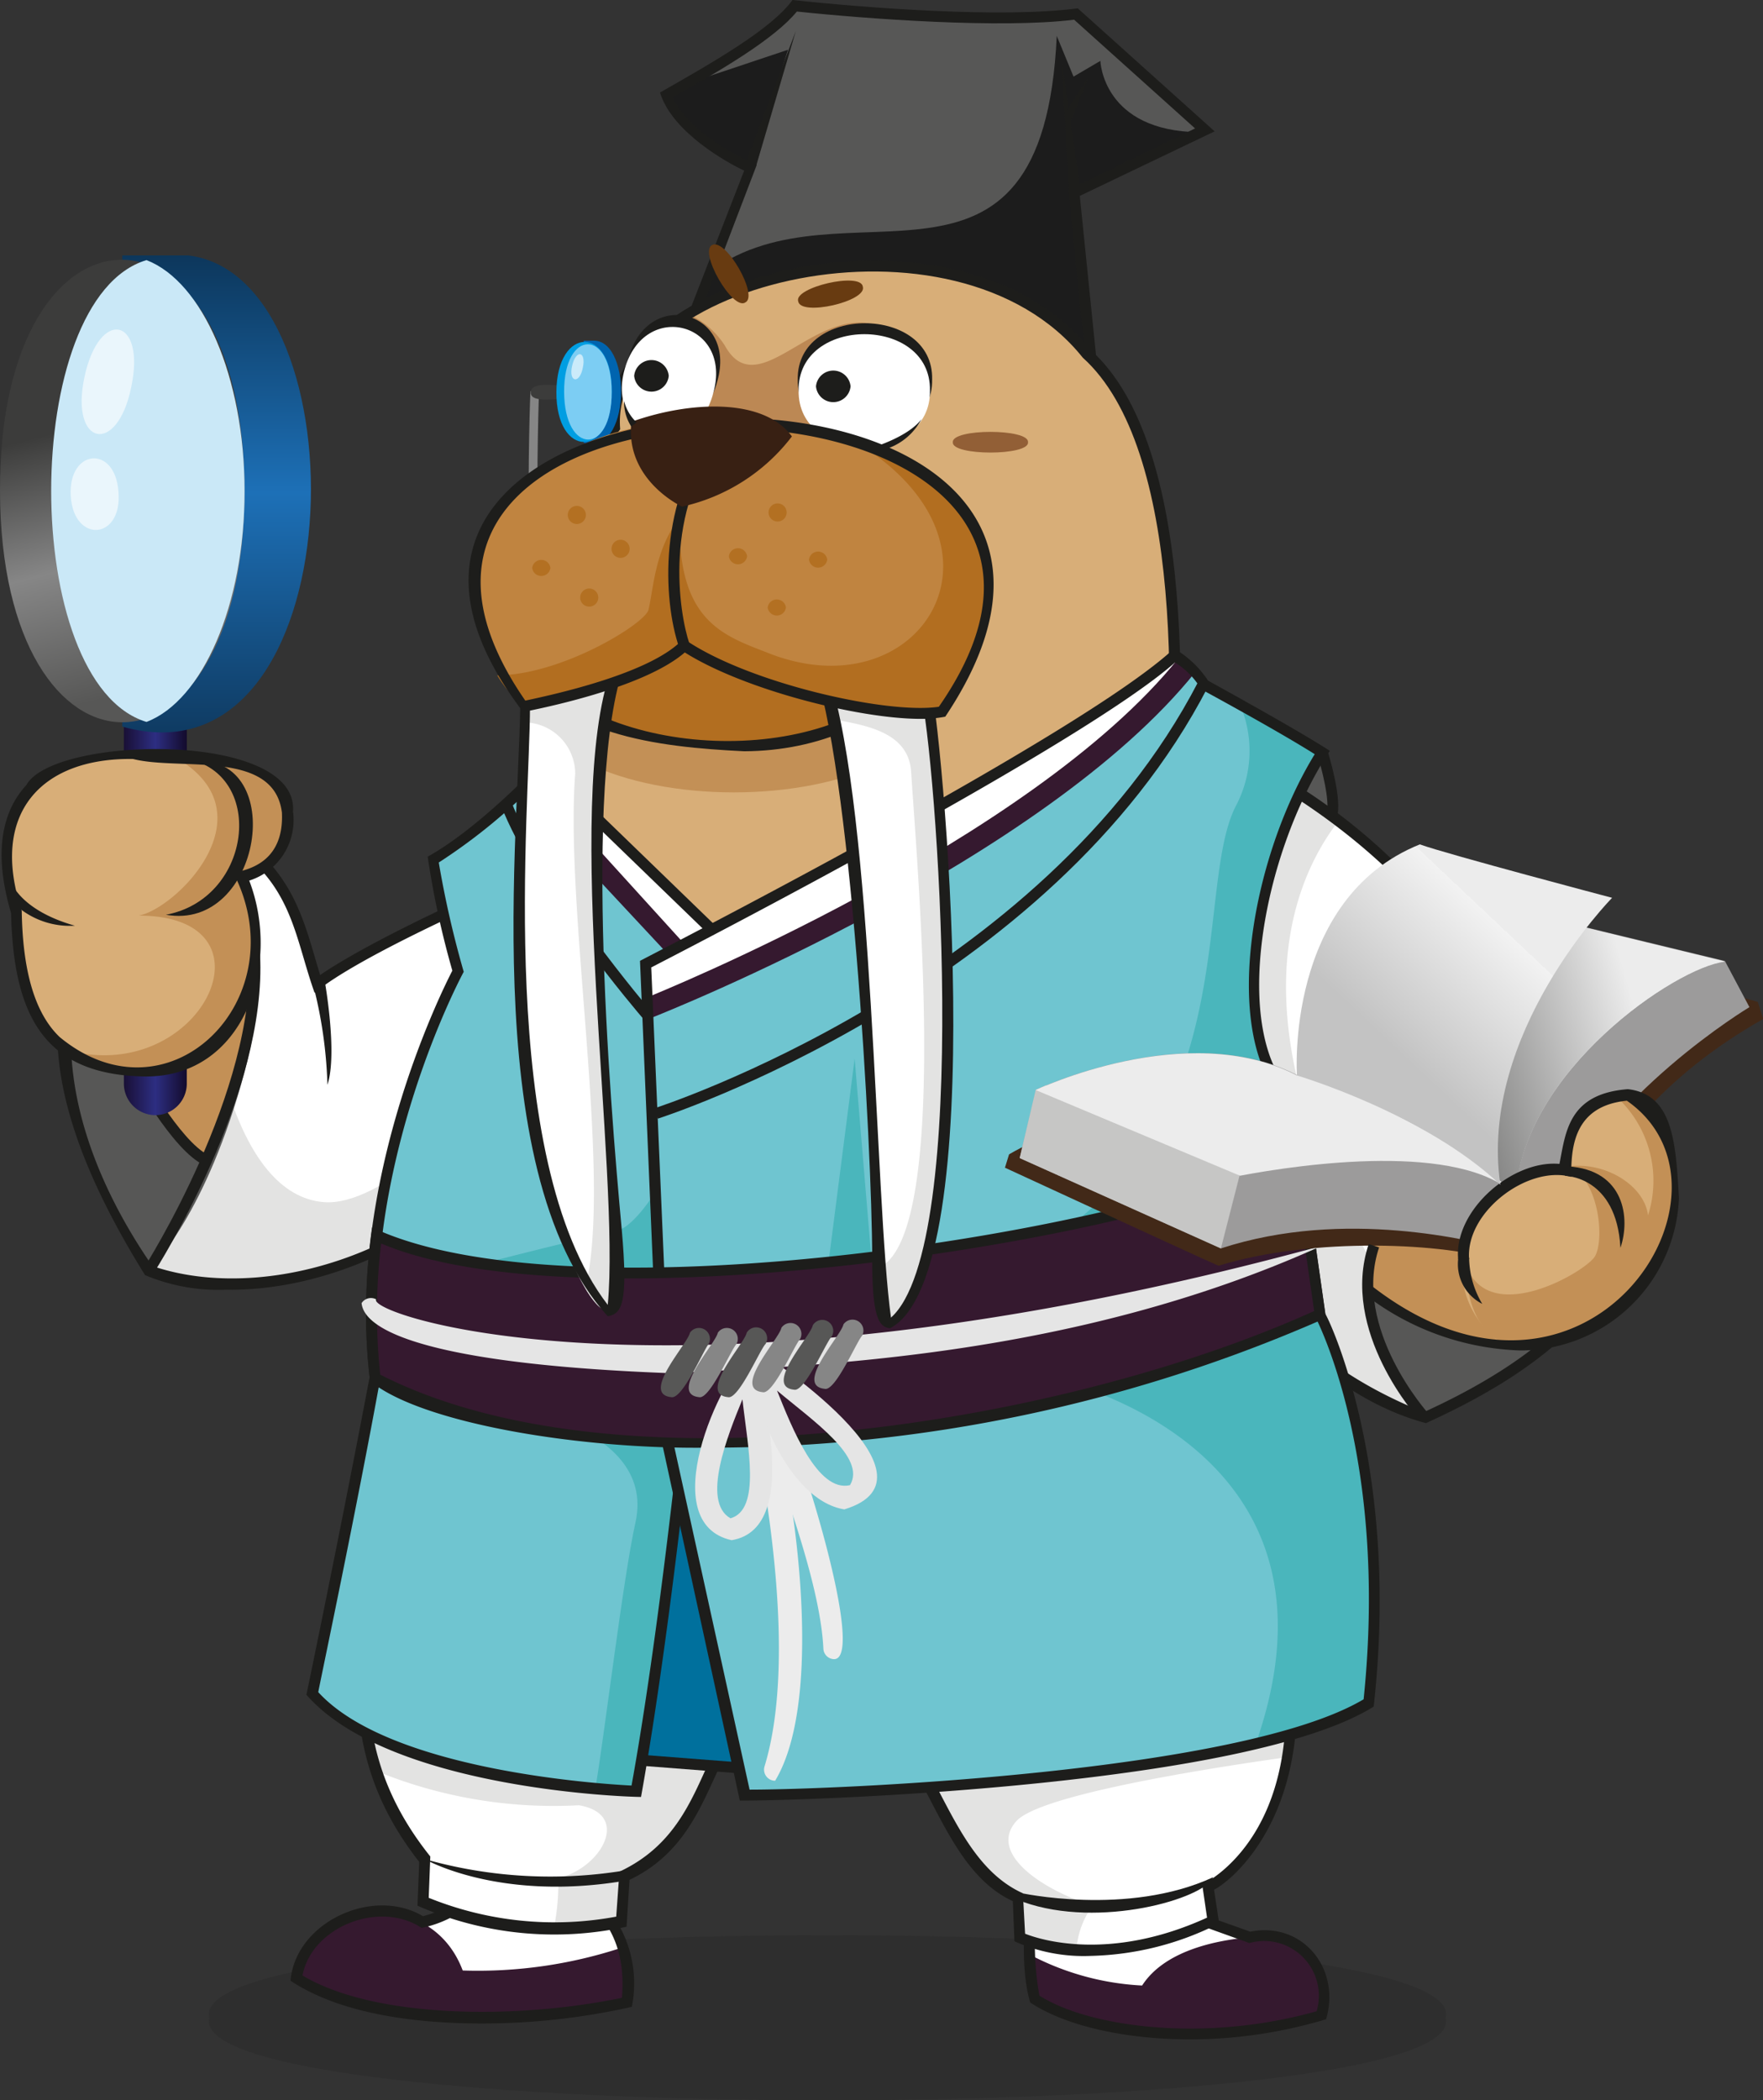 <svg xmlns="http://www.w3.org/2000/svg" xmlns:xlink="http://www.w3.org/1999/xlink" viewBox="0 0 120.82 143.89"><rect x="0" y="0" width="120.82" height="143.89" fill="#333333" stroke="none"/><defs><style>.cls-1{fill:#868686;}.cls-2,.cls-5{fill:#1d1d1b;}.cls-2{opacity:0.2;}.cls-3{fill:#575756;}.cls-4{fill:#1c1c1c;}.cls-6{fill:#d8ae78;}.cls-7{fill:#c39056;}.cls-8{fill:#bc8854;}.cls-36,.cls-9{fill:#fff;}.cls-10{fill:#3c3c3b;}.cls-11{fill:#0064af;}.cls-12{fill:#009ee2;}.cls-13{fill:#7ccdf3;}.cls-14{fill:#683b11;}.cls-15{fill:#e3e3e2;}.cls-16{fill:#35192f;}.cls-17{fill:#00709d;}.cls-18{fill:#6fc5d0;}.cls-19{fill:#4ab6bc;}.cls-20{fill:#e5e5e5;}.cls-21{fill:#b26e20;}.cls-22{fill:#c08440;}.cls-23{fill:#422918;}.cls-24{fill:#9c9b9b;}.cls-25{fill:#c6c6c5;}.cls-26{fill:#ececec;}.cls-27{fill:url(#linear-gradient);}.cls-28{fill:url(#linear-gradient-2);}.cls-29{fill:#382013;}.cls-30{fill:#925f36;}.cls-31{fill:#b37022;}.cls-32{fill:url(#linear-gradient-3);}.cls-33{fill:url(#linear-gradient-4);}.cls-34{fill:url(#linear-gradient-5);}.cls-35{fill:#cae8f7;}.cls-36{opacity:0.6;}</style><linearGradient id="linear-gradient" x1="96.09" y1="73.25" x2="111.95" y2="68.72" gradientUnits="userSpaceOnUse"><stop offset="0.08" stop-color="#6f6f6e"/><stop offset="1" stop-color="#ececec"/></linearGradient><linearGradient id="linear-gradient-2" x1="96.39" y1="72.59" x2="103.98" y2="64.55" gradientUnits="userSpaceOnUse"><stop offset="0" stop-color="#c3c3c3"/><stop offset="1" stop-color="#f2f2f2"/><stop offset="1" stop-color="#ececec"/></linearGradient><linearGradient id="linear-gradient-3" x1="8.49" y1="62.12" x2="12.8" y2="62.12" gradientUnits="userSpaceOnUse"><stop offset="0" stop-color="#190f35"/><stop offset="0.5" stop-color="#2d2e82"/><stop offset="1" stop-color="#130b2c"/></linearGradient><linearGradient id="linear-gradient-4" x1="12.96" y1="16.12" x2="12.96" y2="51.45" gradientUnits="userSpaceOnUse"><stop offset="0" stop-color="#0b3254"/><stop offset="0.5" stop-color="#1d70b7"/><stop offset="1" stop-color="#0e375c"/></linearGradient><linearGradient id="linear-gradient-5" x1="7.15" y1="28.79" x2="11.71" y2="46.72" gradientUnits="userSpaceOnUse"><stop offset="0" stop-color="#3c3c3b"/><stop offset="0.5" stop-color="#868686"/><stop offset="1" stop-color="#575756"/></linearGradient></defs><g id="Layer_2" data-name="Layer 2"><g id="popUp_contents"><path class="cls-1" d="M37.91,56.3C35.59,45.06,36.34,27,36.35,26.81l.59,0c0,.18-.74,18.17,1.56,29.33Z"/><path class="cls-2" d="M99.07,138.24c1.93,7.54-86.66,7.54-84.72,0C12.42,130.7,101,130.7,99.07,138.24Z"/><path class="cls-3" d="M90.61,51.55a19.88,19.88,0,0,1,.66,6.8L86,54Z"/><path class="cls-3" d="M46.67,23.84,51.42,11.5s-4.64-2-5.77-5C49.5,4.36,53.12,2.21,54.48.4,58.67.85,68.53,1.64,73.74,1l8.83,7.93-8.95,4.3,1.47,14.73Z"/><path class="cls-4" d="M75.41,4.17,73.57,5.25,72.42,2.46c-.94,20.26-14.62,9.46-23.73,16.12l-2,5.26,28.42,4.08L73.62,13.19l8.6-4.13C75.55,9,75.41,4.17,75.41,4.17Z"/><path class="cls-4" d="M47,5.75l-1.35.76c1.13,3,5.77,5,5.77,5L54,3.41Z"/><path class="cls-5" d="M75.52,28.36,46.15,24.15,51,11.69c-1.16-.54-4.94-2.63-5.77-5.35C48.79,4.31,52.87,2,54.31,0c5,.54,14.39,1.26,19.55.57L83.24,9,74,13.42ZM47.18,23.54l27.49,3.94L73.22,13,81.9,8.8,73.61,1.35c-5,.62-14.15-.05-19-.56-1.5,1.84-5.14,4-8.53,5.88,1.47,2.84,5.45,4.45,5.78,4.63Z"/><path class="cls-6" d="M38.28,58.73S34,40.6,42.13,29.28c.23-3.25,3.7-11.78,18.81-11,19.78,0,21.25,24,18.8,42.63l-32.51,9.4Z"/><path class="cls-7" d="M64.79,46.21c.37,10.77-29.37,10.77-29,0C35.42,35.44,65.16,35.44,64.79,46.21Z"/><path class="cls-8" d="M59.58,30.86l1.53-8.09c-4.72-3-9,5.32-11.44.9A5.77,5.77,0,0,0,47,21.45a12.25,12.25,0,0,0-3.54,3.86l1.74,4.25Z"/><path class="cls-5" d="M47.09,70.71c0-.09-9.21-11.78-9.17-11.9s-4.23-18.32,3.85-29.67c-.6-10.51,23.85-16.53,33-5.14,7.16,6.45,6.67,25.17,5.34,37.17ZM38.63,58.56l8.74,11.29,32-9.26C80.69,48.87,81.09,30.7,74.2,24.5c-8.71-10.9-32.52-5.18-31.7,4.91C34.75,40,38.33,57.28,38.63,58.56Z"/><path class="cls-5" d="M49.16,26.11c-1.25,4.84-7.43,3.17-6.07-1.64S50.52,21.3,49.16,26.11Z"/><path class="cls-5" d="M63.88,26c.09,5.14-9.3,5.14-9.21,0C54.58,20.86,64,20.86,63.88,26Z"/><path class="cls-9" d="M63.73,26.75c.09,5.14-9.08,5.14-9,0C54.66,21.61,63.82,21.61,63.73,26.75Z"/><path class="cls-9" d="M48.88,26.93c-1.25,4.84-7.43,3.17-6.07-1.64S50.24,22.12,48.88,26.93Z"/><path class="cls-5" d="M58.29,26.47a1.19,1.19,0,0,1-2.37,0A1.19,1.19,0,0,1,58.29,26.47Z"/><path class="cls-5" d="M45.83,25.75a1.19,1.19,0,0,1-2.37,0A1.19,1.19,0,0,1,45.83,25.75Z"/><path class="cls-10" d="M39,27.34c-.43-.14-2.68.39-2.63-.47s2.21-.33,2.63-.47Z"/><path class="cls-11" d="M40.72,23.34H40v7C43.22,31.33,43.35,23.39,40.72,23.34Z"/><path class="cls-12" d="M41.92,26.85c0,4.57-3.82,4.57-3.79,0S42,22.29,41.92,26.85Z"/><path class="cls-13" d="M41.92,26.85c0-4.35-3.28-4.35-3.26,0S41.94,31.21,41.92,26.85Z"/><path class="cls-14" d="M59.13,19.64c.31,1-4.27,2.06-4.43,1C54.39,19.69,59,18.61,59.13,19.64Z"/><path class="cls-14" d="M51.08,20.72c-.87.59-3.22-3.48-2.27-3.94S52,20.26,51.08,20.72Z"/><polygon class="cls-5" points="73.28 13.4 72.72 3.91 74.06 13.06 73.28 13.4"/><polygon class="cls-5" points="73.07 7.59 74.59 5.3 73.2 8.76 73.07 7.59"/><polygon class="cls-5" points="50.97 11.5 54.54 2.12 51.83 11.33 50.97 11.5"/><path class="cls-9" d="M36.24,60s-11.17,4.83-14.49,7.4c-1.14-3.25-1.48-7.89-7.25-10.84C6.91,59.52-1.36,69.94,10.19,87c5.44,2.61,21.52.34,27.64-13.25Z"/><path class="cls-15" d="M22.2,82.36C16.25,81.9,13.45,70.79,13.54,57,6.25,60.41-.87,70.66,10.19,87c5.44,2.61,21.52.34,27.64-13.25l-.33-2.88C32.14,76.9,26,82.66,22.2,82.36Z"/><path class="cls-3" d="M16.54,74.24c2.72-9.51.34-14.38-2-17.67C6.91,59.52-1.36,69.94,10.19,87,10.19,87,13.82,83.76,16.54,74.24Z"/><path class="cls-7" d="M9.74,73.53s2.19,4.45,4.46,6c0,0,3.54-8.08,3.17-12.46C16,69.75,12.46,73.75,9.74,73.53Z"/><path class="cls-5" d="M15.48,88.36a13,13,0,0,1-5.54-1c-9.4-15.12-7.7-24.81,4.58-31.17C20.12,59,20.77,63,21.94,66.8c4.11-2.82,13.77-7,14.62-7.33l1.65,14.38C34.76,82.38,24.54,88.5,15.48,88.36Zm-5-1.61c8.43,2.85,21.85-1.62,27-13L35.93,60.56c-2.35,1-11.42,5-14.37,7.46-1.5-4.2-1.51-8-7.08-11C2.35,62.52,2.5,75.26,10.45,86.75Z"/><path class="cls-5" d="M10.51,87.25l-.63-.41c.08-.12,7.7-12.12,7.19-21.48l.75,0C18.34,74.92,10.83,86.75,10.51,87.25Z"/><path class="cls-9" d="M70.75,129.93s-.6,4.46.15,7c3.78,2.49,12.16,3.32,19.64,1.13.83-3.85-2-6-4.91-5.36l-4.23-1.51L81,128.88Z"/><path class="cls-16" d="M85.63,132.73c-2.32.2-5.83.92-7.36,3.3a18.46,18.46,0,0,1-7.74-2.14A12.3,12.3,0,0,0,70.9,137c3.78,2.49,12.16,3.32,19.64,1.13C91.37,134.24,88.5,132.12,85.63,132.73Z"/><path class="cls-9" d="M40.78,130.39A7.43,7.43,0,0,1,43,137.18c-7.4,1.66-17.6,1.59-22.66-1.66.53-3.47,5-5.89,8.61-3.85a7.42,7.42,0,0,0,2.87-1.36l.23-2.64,8.76.53Z"/><path class="cls-16" d="M31.71,135c-2.22-5.91-10.52-4.76-11.4.57,5.06,3.25,15.26,3.32,22.66,1.66a8.56,8.56,0,0,0-.31-3.81A31.54,31.54,0,0,1,31.71,135Z"/><path class="cls-5" d="M81.6,139.72c-4.71,0-8.71-1-11-2.53-.84-2.82-.21-7.13-.16-7.6l10.92-1.12.39,2.47,3.93,1.4c3.57-.71,6.22,2.5,5.2,6A32.46,32.46,0,0,1,81.6,139.72Zm-10.37-3c3.5,2.22,11.47,3.21,19,1.07a3.75,3.75,0,0,0-4.61-4.67l-4.53-1.63-.36-2.2-9.62,1A20.86,20.86,0,0,0,71.23,136.72Z"/><path class="cls-5" d="M33,138.63c-5.11,0-9.92-.82-13.09-2.93.34-4,5.63-6.47,9.08-4.42a7,7,0,0,0,2.44-1.17l.24-2.84,9.48.57v2.37a8.12,8.12,0,0,1,2.15,7.28A46.57,46.57,0,0,1,33,138.63Zm-12.27-3.29c5,3,14.88,3,21.89,1.53.39-4.32-1.93-6.05-2.22-6.3v-2l-8-.49-.21,2.44a7.51,7.51,0,0,1-3.3,1.56C26,130.17,21.37,132,20.73,135.34Z"/><path class="cls-9" d="M26.73,105.17c-2.87,8.91-2.72,15.74,2.38,22.2L29,130.31a23,23,0,0,0,13.59,1.36l.22-3.17s5.55-3.29,6.57-8.5,11.22-5.77,13.26.46A19.41,19.41,0,0,0,69.77,130l.11,2.72s5.33,2.6,13.26-1.13l-.34-2.27s10.76-5.44,2.83-25.94L46.78,98Z"/><path class="cls-15" d="M69.66,124.76c1.63-1.81,13.16-3.62,18.59-4.38.68-3.95.31-9.46-2.62-17L46.78,98l-20,7.14c-2,6.22-2.53,11.44-.93,16.22a32.07,32.07,0,0,0,13.82,2.32c3.58.6,1.6,4.27-1.41,5a15.38,15.38,0,0,1-.3,3.41,21.71,21.71,0,0,0,4.68-.47l.22-3.17s5.55-3.29,6.57-8.5,11.22-5.77,13.26.46A19.41,19.41,0,0,0,69.77,130l.11,2.72a11.41,11.41,0,0,0,3.89.85,5.77,5.77,0,0,1,1.1-3C71,129.29,67.78,126.84,69.66,124.76Z"/><path class="cls-5" d="M74.75,134a11.6,11.6,0,0,1-5.23-1l-.11-2.75c-6.31-2.91-5.95-14.6-14.27-13.85-7.1.2-4.88,9-12,12.39L42.94,132a23.22,23.22,0,0,1-14.33-1.44l.12-3c-4.79-6.1-5.45-13-2.3-22.61l20.31-7.23L85.9,103c7.4,18.56-1.08,25.63-2.7,26.47l.35,2.3A20.35,20.35,0,0,1,74.75,134Zm-4.5-1.52c1,.4,5.79,1.95,12.47-1.1l-.33-2.26c.61-.32,10.35-5.32,3-25.39L46.82,98.41l-19.79,7c-3,9.38-2.25,15.89,2.46,21.78l-.11,2.83a23,23,0,0,0,12.85,1.29l.22-3.08c7.47-3.49,4.69-12.32,12.65-12.7,9.11-.73,8.45,11.23,15,14.18Z"/><polygon class="cls-17" points="55.5 121.36 38.28 120.46 47.01 92.25 55.5 121.36"/><path class="cls-5" d="M69.85,129.67s7.4,1.66,13.29-1.06c-.61,1.47-7.78,3.55-13,1.7Z"/><path class="cls-5" d="M29.11,127.37s5,2.9,13.55,1.51l.44-.78A31.52,31.52,0,0,1,29.11,127.37Z"/><path class="cls-18" d="M49.38,64.28,37.26,52.55a39.67,39.67,0,0,1-7.58,6.35,64.74,64.74,0,0,0,1.69,7.64S24,80.25,25.71,94.41C23.79,104.6,21.41,116,21.41,116c5.32,6.12,22.2,6.68,22.2,6.68C46.23,108.23,49.26,79,49.38,64.28Z"/><path class="cls-19" d="M42.25,84.33C38.84,85.06,31,87.1,31,87.1l1.88,8.77s12.23,1.38,10.67,8.43c-.84,3.74-2.16,14.84-2.75,18.23,1.71.16,2.8.19,2.8.19C45.43,111.39,49,85.55,48.86,74.3,46.69,79,44,83.94,42.25,84.33Z"/><path class="cls-9" d="M49.38,64.28,37.26,52.55s-.46.51-1.23,1.27L49.19,68.07Z"/><polygon class="cls-16" points="36.58 53.31 35.48 54.33 49.09 68.93 49.18 67.18 36.58 53.31"/><path class="cls-5" d="M43.93,123.11c-1.15,0-17.32-.57-22.93-7,.1-.48,2.37-11.41,4.33-21.76C23.75,81.05,30.22,68,31,66.5a59.88,59.88,0,0,1-1.69-7.81C32.84,56.74,37,52.31,37,52.3l.26-.28L49.77,64.13C49.64,79,46.57,108.46,43.93,123.11Zm-22.12-7.18c4.87,5.33,19.1,6.28,21.47,6.4C45.88,108,48.88,79,49,64.43L37.28,53.09a39.14,39.14,0,0,1-7.21,6,67.94,67.94,0,0,0,1.71,7.49c-.2.36-7.31,13.7-5.7,27.77C24.38,103.68,22.1,114.44,21.81,115.93Z"/><path class="cls-5" d="M44.12,69.84c-.31-.35-7.55-8.83-9.81-14.72l.7-.27c2.21,5.77,9.6,14.42,9.67,14.51Z"/><path class="cls-9" d="M84.27,51.7s11.33,4.84,17.37,15.56a43.23,43.23,0,0,1,9.51,5c1.32,8,3.36,17.3-13.52,24.88C79.64,90.48,80.19,73.9,84.27,51.7Z"/><path class="cls-15" d="M91.74,56.23a40.2,40.2,0,0,0-7.47-4.53L81.66,71.19C81,89.57,95,99.71,100.2,95.88,83.21,73.19,88,61.06,91.74,56.23Z"/><path class="cls-3" d="M95.37,81.27c-3.74,7.59.17,14.44,2.26,15.85,16.88-7.58,14.84-16.87,13.52-24.88C103.6,70.7,99.11,73.68,95.37,81.27Z"/><path class="cls-5" d="M97.72,97.5c-8.8-2.35-17.58-12.83-16.43-26.34l2.67-20A40.28,40.28,0,0,1,101.9,67,43,43,0,0,1,111.5,72C112.93,80.67,114.84,89.76,97.72,97.5ZM84.57,52.26c-2.93,18.54-6.52,36.64,13,44.49,16.35-7.46,14.58-16.16,13.25-24.29a44.58,44.58,0,0,0-9.43-4.9C96.25,58.3,86.71,53.26,84.57,52.26Z"/><path class="cls-18" d="M45.61,98.22,44.25,66.05S74.3,50.65,80.49,44.91c2.12,1.51,2,2,2,2s6,3.32,8.15,4.68c-4.53,7.1-6.64,19.33-2.26,23.71l2.11,14.8s5.14,9.52,3.32,26.58C85.48,121.78,57.39,123,51,123Z"/><polygon class="cls-19" points="56.54 88.35 58.57 72.53 59.83 87.57 56.54 88.35"/><path class="cls-19" d="M90.46,90.06l-2.11-14.8C84,70.88,86.08,58.65,90.61,51.55c-1.21-.78-3.72-2.2-5.63-3.28a8.06,8.06,0,0,1-.25,6.88c-3,5.64.78,21.92-13.94,30.54l.78,8.61s21.81,4.18,14.5,25.14a27.69,27.69,0,0,0,7.71-2.8C95.6,99.58,90.46,90.06,90.46,90.06Z"/><path class="cls-9" d="M81.35,45.56c-.23-.19-.51-.41-.86-.65C74.3,50.65,44.25,66.05,44.25,66.05l.12,3C53.3,65.37,71.76,56.77,81.35,45.56Z"/><path class="cls-16" d="M44.65,69.73l-.17-1.45c.26-.11,26.13-10.53,36.29-23.19l1.16.94C71.53,59,45.74,69.3,44.65,69.73Z"/><path class="cls-5" d="M45.08,76.64l-.23-.71c.27-.09,26.6-8.62,37.27-29.23l.67.34C72,67.93,45.35,76.56,45.08,76.64Z"/><path class="cls-5" d="M51,123.36h-.3L45.23,98.23l-1.37-32.4c.72-.4,30.27-15.47,36.6-21.4a7,7,0,0,1,2.33,2.2c1.08.6,6.36,3.51,8.34,4.81-4.65,7.07-6.87,19.34-2.43,23.65L90.82,90c.43.72,5.12,10.87,3.32,26.92C85.58,122.28,56.48,123.34,51,123.36ZM46,98.17l5.37,24.44c6,0,33.64-1.17,42.08-6.19,1.72-16.62-3.25-26.08-3.3-26.18S88,75.6,88,75.44C83.7,71,85.61,59,90.1,51.67,87.45,50,82.46,47.3,82,47.05l.07-.21a5.2,5.2,0,0,0-1.55-1.45c-6.39,5.65-33,19.4-35.89,20.89ZM82.09,46.88Z"/><path class="cls-16" d="M88.89,79.09c-7.43,4.75-49.84,12.06-63.08,5.55a39.81,39.81,0,0,0-.1,9.77c17.15,8.36,44.58,4.3,64.75-4.35Z"/><path class="cls-5" d="M48.6,99.18c-8.77.14-19.78-1.67-23.24-4.57a40.9,40.9,0,0,1,.14-10.52c13.83,6.56,53.61.07,63.69-5.56l1.68,11.76A104.36,104.36,0,0,1,48.6,99.18Zm-22.54-5c16.57,8.43,47.06,3.31,64-4.36L88.6,79.65c-10,5.3-48.7,11.41-62.48,5.54A40,40,0,0,0,26.06,94.2Z"/><path class="cls-20" d="M46,94.08c-15.19-.56-21-2.59-21.22-4.8a.76.76,0,0,1,1-.26c-.66,1.09,20.89,8.3,64.78-3.66C73.36,93.14,55.38,93.55,46,94.08Z"/><path class="cls-21" d="M35.57,45.14c5.3,7.64,21.48,8.06,27.18,1L46.51,40.76Z"/><path class="cls-5" d="M51,51.47C45.08,51.18,38,50.4,35,45L46.5,40.36l16.88,5.57C60.77,49.43,56.1,51.45,51,51.47ZM36.12,45.32c5.27,6.8,20.32,7.35,26,1L46.53,41.15Z"/><path class="cls-9" d="M35.94,48.38c-.26,5.36-1.51,26.32,3.36,38.32,1.7,3.74,3.74,5.33,3-2.37s-2.61-32.06.22-39L36,47.06Z"/><path class="cls-15" d="M42.47,45.36,36,47.06c0,.73-.1,1.66-.13,2.43A3.53,3.53,0,0,1,39.42,53c-.73,9.4,2.58,27.69.69,35.26,1.46,2.45,2.81,2.57,2.14-3.93C41.46,76.62,39.64,52.27,42.47,45.36Z"/><path class="cls-5" d="M41.65,90.18c-9.26-10.17-5.77-35.54-6-43.41l7.45-2c-3.25,7.06-1.32,30.51-.49,39.48C43.06,89.33,42.62,90,41.65,90.18ZM36.32,48.4c0,6.92-2.39,30.95,5.33,41,.87-9.13-3.09-34.26.23-43.52l-5.5,1.44Z"/><path class="cls-9" d="M63.43,46.87a204.52,204.52,0,0,1,1.66,23.18c.08,11.71-1.36,14.5-2.34,17.67s-2.64,5.06-2.57-1.58-1.51-33.68-3.92-40.33Z"/><path class="cls-15" d="M65.09,70.05a204.52,204.52,0,0,0-1.66-23.18l-7.17-1.06a26.46,26.46,0,0,1,.88,3.47c2.1.41,5.12.83,5.3,3.59.46,7.13,2.68,32-2.26,34,0,5.81,1.62,4,2.57.89S65.17,81.76,65.09,70.05Z"/><path class="cls-5" d="M61,91c-.76-.08-1.24-.68-1.23-4.86,0-7.39-1.48-34.07-4.12-40.78l8.07,1.19C64.51,49.18,68.11,87.28,61,91ZM56.8,46.27c3.11,9.59,3.14,35.92,4.26,44,5.6-5,3.1-38.64,2-43Z"/><path class="cls-22" d="M48.86,29c-13-1.06-21.27,10.67-12.92,19.4,2.34-.45,8.76-2,11-4.15C51.2,47.1,61,49.44,64.56,48.76,69.17,42,71.73,29.81,48.86,29Z"/><path class="cls-21" d="M58.93,30.45c11.33,7.14,4,18.53-6.48,14.21-3.05-1.17-6.05-2.27-5.87-9.18-1.71,2.14-1.79,4.86-2.14,6.3-.23.94-5.92,4.46-10.36,4.49a7.39,7.39,0,0,0,1.86,2.11c2.34-.45,8.76-2,11-4.15C51.2,47.1,61,49.44,64.56,48.76,68.33,43.2,70.73,34,58.93,30.45Z"/><path class="cls-7" d="M111.53,75c-2.72-.3-3.93,2.94-3.93,2.94a13.61,13.61,0,0,0-6.85-3.92c-3.5,2.59-7.42,9.61-6.92,14.38C109.73,100.45,120.86,80.47,111.53,75Z"/><path class="cls-23" d="M120.46,68.64l-20-5.68C95.14,66.5,92.05,70.13,89.93,76c-11.27-2.79-20.78,3.09-20.78,3.09l-.28.91s11.93,5.51,14.64,6.72c6.42-2,15.71-1.58,19.33-.3,5.14,2.3,3.86-8.63,18-16.61Z"/><path class="cls-24" d="M119.89,69s-10,6-13.42,14.11C105.85,84.66,105,86,103,85.53s-10.8-2.79-19.33,0L69.88,79.34,71,74.66s10.34-4.91,17.9-1c1.2-7.93,10.79-12.31,10.79-12.31l18.52,4.49Z"/><path class="cls-25" d="M78.68,76.77l-7-2.42-.7.31-1.1,4.68,13.79,6.19,1.28-5Z"/><path class="cls-26" d="M103.86,81.89c.46-8.5,11-15.63,14.33-16L99.67,61.37s-9.59,4.38-10.79,12.31c-7.56-3.93-17.9,1-17.9,1l14,5.87C89.25,79.74,100.07,78.21,103.86,81.89Z"/><path class="cls-27" d="M118.19,65.86,99.67,61.37s-9.59,4.38-10.79,12.31c-.24-.44,10.11,3.33,15,8.21C104.32,73.39,114.85,66.26,118.19,65.86Z"/><path class="cls-5" d="M63.08,49.25c-4.23,0-12.1-2-16.15-4.55-2.87,2.48-10.06,3.87-11.08,4.08-20-26.16,47.65-27.67,28.93.32A8.52,8.52,0,0,1,63.08,49.25Zm-16.24-5.5c4.26,3,13.91,5.21,17.5,4.67C81.81,23.29,18.6,22.85,36,48,37.52,47.67,44.66,46.19,46.84,43.75Z"/><path class="cls-6" d="M114.7,82.14c.6-9.58-7.23-8.66-7.44-2-5.06-1-10.4,7.14-4.42,11.88C110.68,92.93,114.92,85.93,114.7,82.14Z"/><path class="cls-7" d="M114.7,82.14c-.22-4.22-.58-7.48-4-7.07a7.8,7.8,0,0,1,2.24,8.2c-.23-2-2.85-3.7-5.46-3.36,2.06.79,2.51,4.94,1.83,6.15-.59,1.06-7.59,5.15-8.93.31C100.86,99.66,116.52,87.22,114.7,82.14Z"/><path class="cls-5" d="M104.17,92.52a18.33,18.33,0,0,1-10.56-3.78l.45-.6c14.71,11.35,26.26-6.58,17.43-12.73-3.63.36-3.83,3.19-3.81,5.22-3-.82-7.26,2.42-7,5.64l-.75,0c-.31-3.33,3.7-6.82,6.94-6.53.43-2.14.59-4.81,4.69-5.12,3.09.35,3.28,3.64,3.5,7.45A10.87,10.87,0,0,1,104.17,92.52Z"/><path class="cls-28" d="M88.88,73.68s-.83-12.1,8.42-15.83c1.93.69,13.18,3.66,13.18,3.66s-9.18,9.31-7.66,19.66C97.64,76.27,88.88,73.68,88.88,73.68Z"/><path class="cls-5" d="M46.54,44.35C45.42,41.1,45.1,34.16,49,29.4l.58.47C45.42,35,46.53,42,47.25,44.11Z"/><path class="cls-29" d="M46.74,34.71s-3.93-1.81-3.47-5.81c4-1.43,9.06-1.66,11,1A13,13,0,0,1,46.74,34.71Z"/><path class="cls-30" d="M70.45,30.3c.1.94-5.25.94-5.15,0C65.2,29.35,70.55,29.35,70.45,30.3Z"/><path class="cls-5" d="M107.25,80.56s3.53,0,3.8,4.93c.69-2,.3-5.36-3.62-5.58Z"/><path class="cls-5" d="M101.58,89.33a3.05,3.05,0,0,1-1.64-3.15l.38-.46.36.45A6.3,6.3,0,0,0,101.58,89.33Z"/><path class="cls-5" d="M97.36,97.38c-.23-.25-5.56-6.18-3.56-12.15l.71.23c-1.86,5.56,3.35,11.35,3.4,11.41Z"/><path class="cls-31" d="M53.91,35.11a.62.62,0,0,1-1.24,0A.62.62,0,0,1,53.91,35.11Z"/><path class="cls-31" d="M40.15,35.28a.62.62,0,0,1-1.24,0A.62.62,0,0,1,40.15,35.28Z"/><path class="cls-31" d="M43.15,37.6a.62.62,0,0,1-1.24,0A.62.62,0,0,1,43.15,37.6Z"/><path class="cls-31" d="M41,40.94a.62.62,0,0,1-1.24,0A.62.62,0,0,1,41,40.94Z"/><path class="cls-31" d="M37.72,38.91a.63.63,0,0,1-1.25,0A.63.63,0,0,1,37.72,38.91Z"/><path class="cls-31" d="M51.2,38.11a.63.63,0,0,1-1.25,0A.63.63,0,0,1,51.2,38.11Z"/><path class="cls-31" d="M53.86,41.62a.63.63,0,0,1-1.25,0A.63.63,0,0,1,53.86,41.62Z"/><path class="cls-31" d="M56.69,38.34a.63.63,0,0,1-1.25,0A.63.63,0,0,1,56.69,38.34Z"/><path class="cls-5" d="M43.26,29.22a3.08,3.08,0,0,1-.49-1.75,3,3,0,0,0,.86,1.47Z"/><path class="cls-5" d="M59.8,30.66s2.46-.73,3.35-1.95a4.17,4.17,0,0,1-2.8,2.15Z"/><rect class="cls-5" x="47.03" y="117.59" width="0.75" height="6.59" transform="translate(-76.78 158.79) rotate(-85.57)"/><path class="cls-5" d="M21.44,67.4a30.81,30.81,0,0,1,1,6.92c.71-2.16-.19-7.13-.19-7.13Z"/><path class="cls-5" d="M14,79.83c-2.2-1-5-6.21-5.16-6.43l.66-.35s2.84,5.18,4.81,6.1Z"/><path class="cls-26" d="M53.12,122a.76.76,0,0,1-.72-1c2.86-9.43-1.46-26.42-1.5-26.59a.75.75,0,0,1,.54-.91C52.6,91.94,57.65,114.5,53.12,122Z"/><path class="cls-26" d="M57.17,113.67a.75.75,0,0,1-.74-.68c-.32-6.86-6.12-18.39-4.54-19.13C52.41,91.28,59.86,113.61,57.17,113.67Z"/><path class="cls-20" d="M50.14,105.52c-5.28-1.17-.94-11,1.52-13.2C51.81,94,55.23,104.68,50.14,105.52Zm.74-9.65c-1,2.44-2.84,7-.82,8.15C52.18,103.42,51.23,99.05,50.88,95.87Z"/><path class="cls-20" d="M57.86,103.41c-4-.66-6.65-7.79-6.49-11.24C52.46,92.76,65.15,101.2,57.86,103.41Zm-4.61-8.14c1,2.48,2.76,7,5,6.48C59.4,99.85,55.7,97.33,53.25,95.27Z"/><path class="cls-3" d="M46,95.72c-2.11-.22,1.14-3.66,1.28-4.41a.75.75,0,0,1,1.29.76C48.23,92.45,46.78,95.89,46,95.72Z"/><path class="cls-1" d="M47.91,95.72c-2.11-.22,1.14-3.66,1.28-4.41a.75.75,0,0,1,1.29.76C50.1,92.45,48.65,95.89,47.91,95.72Z"/><path class="cls-3" d="M49.89,95.72c-2.11-.22,1.14-3.66,1.28-4.41a.75.75,0,0,1,1.3.76C52.08,92.45,50.63,95.89,49.89,95.72Z"/><path class="cls-1" d="M52.27,95.38c-2.11-.22,1.14-3.66,1.28-4.41a.75.75,0,0,1,1.29.76C54.46,92.11,53,95.55,52.27,95.38Z"/><path class="cls-3" d="M54.42,95.21c-2.11-.22,1.14-3.66,1.28-4.41a.75.75,0,0,1,1.3.76C56.61,91.94,55.16,95.38,54.42,95.21Z"/><path class="cls-1" d="M56.52,95.15c-2.11-.22,1.14-3.66,1.28-4.41a.75.75,0,0,1,1.29.76C58.71,91.89,57.26,95.33,56.52,95.15Z"/><path class="cls-32" d="M10.65,76.4a2.16,2.16,0,0,1-2.16-2.16V47.85H12.8V74.24A2.16,2.16,0,0,1,10.65,76.4Z"/><path class="cls-33" d="M12.91,17.5H8.38v2.56c-5,5.48-5,21.68,0,27.15v2.57C24.38,54.3,25.1,19,12.91,17.5Z"/><path class="cls-34" d="M16.76,33.64C16.7,54.77.06,54.76,0,33.64S16.7,12.51,16.76,33.64Z"/><path class="cls-35" d="M16.76,33.64c0-7.82-2.88-14.34-6.72-15.82-8.71,2.6-8.71,29,0,31.64C13.88,48,16.76,41.46,16.76,33.64Z"/><path class="cls-36" d="M9,26.49c-.95,4.76-4.23,4.08-3.21-.67S10,21.74,9,26.49Z"/><path class="cls-36" d="M39.94,25.2c-.22,1.14-1,1-.73-.15S40.19,24.07,39.94,25.2Z"/><path class="cls-36" d="M8.12,33.71C8.39,37,5.06,37.24,4.85,34S7.9,30.42,8.12,33.71Z"/><path class="cls-6" d="M16.54,60.09c4.93-1.35,4.36-8.63-2.65-7.86-6.41-1.51-16-.6-12.76,10.27.08,7.48,2.8,11,9,10.88S19,66.28,16.54,60.09Z"/><path class="cls-7" d="M19.71,55.63c-.62-4.5-4.89-2.77-7.72-3.76,6.68,3.81.12,10.37-2.48,10.86,9.93,0,4.21,11.8-5,9.19,7.46,5,16-2.9,12-11.83A4.07,4.07,0,0,0,19.71,55.63Z"/><path class="cls-5" d="M9.92,73.75c-6.82-.1-9-4.07-9.16-11.19C-.39,58.69,0,55.74,1.81,53.78c1.86-3.38,18.67-3.73,18.27,1.81a4.35,4.35,0,0,1-3,4.74C19.33,66.19,16.66,73.83,9.92,73.75ZM9.12,52C2.89,51.9-.75,55.67,1.49,62.4c.06,4.06.87,7,2.6,8.65C11.6,77.25,20.41,68.41,16,59.81c.61-.19,3.49-.48,3.32-4.14C18.78,51.33,12.36,52.82,9.12,52Z"/><path class="cls-5" d="M11.37,62.67c5.72-1.06,6.81-9.09,1.93-10.56C19.81,51.77,17.9,63.84,11.37,62.67Z"/><path class="cls-5" d="M.72,60.33s.56,2,4.41,3.09a5.55,5.55,0,0,1-4-1.36Z"/><path class="cls-5" d="M91.62,56l-.71-.22c.27-.89-.38-3.3-.65-4.15l.71-.23C91.08,51.78,92,54.77,91.62,56Z"/></g></g></svg>